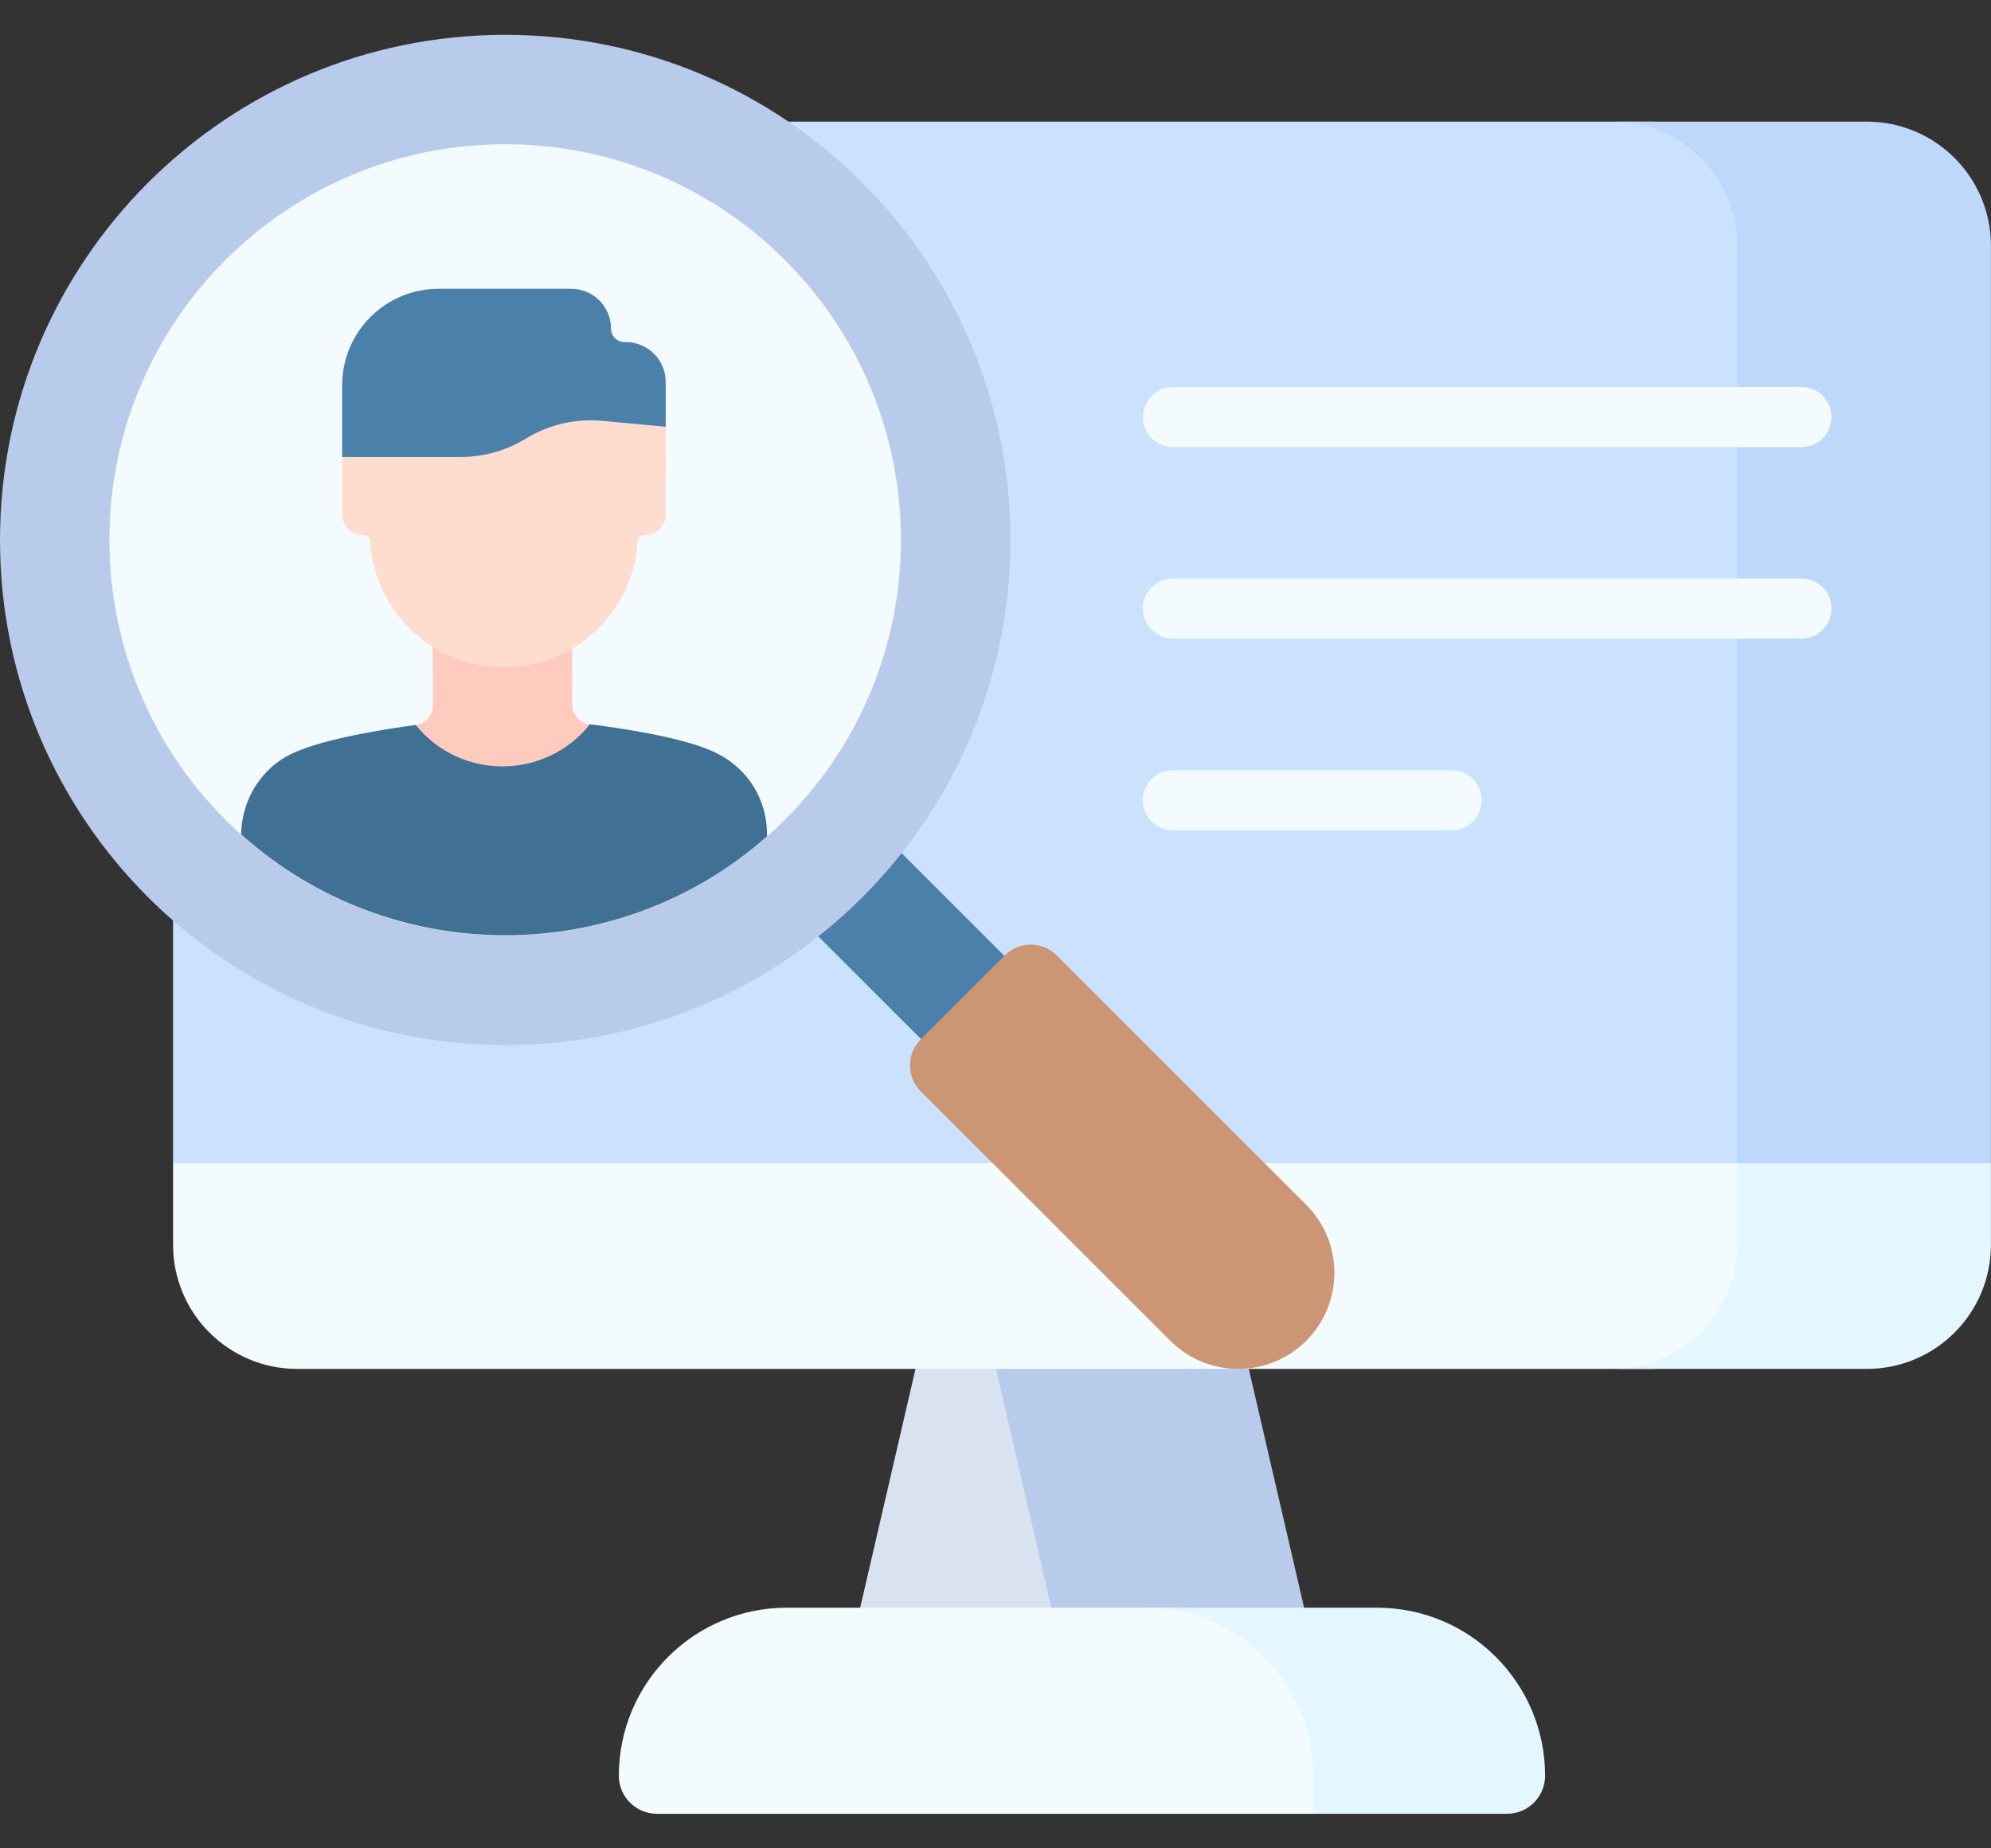 <svg width="28" height="26" viewBox="0 0 28 26" fill="none" xmlns="http://www.w3.org/2000/svg">
<rect x="0" y="0" width="28" height="26" fill="#333333" stroke="none"/>
<path d="M13.296 17.438L11.906 23.439H15.392L14.002 17.438H13.296Z" fill="#D8E2F1"/>
<path d="M17.141 17.438H13.586L14.976 23.439H18.531L17.141 17.438Z" fill="#B9CBEA"/>
<path d="M24.957 3.457C24.957 2.493 24.175 1.711 23.211 1.711H4.18C3.215 1.711 2.434 2.493 2.434 3.457V16.364L3.589 17.045H24.957V3.457Z" fill="#CBE2FF"/>
<path d="M24.43 3.457V17.045H26.154L27.999 16.364V3.457C27.999 2.493 27.218 1.711 26.253 1.711H22.684C23.648 1.711 24.43 2.493 24.43 3.457Z" fill="#BED8FB"/>
<path d="M24.957 17.51V16.363H2.434V17.51C2.434 18.474 3.215 19.256 4.18 19.256H23.211C24.175 19.256 24.957 18.474 24.957 17.51Z" fill="#F4FBFF"/>
<path d="M27.999 17.51V16.363H24.43V17.51C24.43 18.474 23.648 19.256 22.684 19.256H26.253C27.218 19.256 27.999 18.474 27.999 17.51Z" fill="#E4F6FF"/>
<path d="M16.521 22.615H11.066C9.761 22.615 8.703 23.673 8.703 24.979C8.703 25.274 8.943 25.514 9.239 25.514H18.468L18.884 24.979C18.884 23.673 17.826 22.615 16.521 22.615Z" fill="#F4FBFF"/>
<path d="M19.366 22.615H16.105C17.411 22.615 18.469 23.673 18.469 24.979V25.514H21.193C21.489 25.514 21.729 25.274 21.729 24.979C21.729 23.673 20.671 22.615 19.366 22.615Z" fill="#E4F6FF"/>
<path d="M25.334 6.29H16.497C16.264 6.29 16.074 6.1 16.074 5.867C16.074 5.633 16.264 5.443 16.497 5.443H25.334C25.567 5.443 25.757 5.633 25.757 5.867C25.757 6.1 25.567 6.29 25.334 6.29Z" fill="#F4FBFF"/>
<path d="M25.334 8.983H16.497C16.264 8.983 16.074 8.794 16.074 8.56C16.074 8.326 16.264 8.137 16.497 8.137H25.334C25.567 8.137 25.757 8.326 25.757 8.56C25.757 8.794 25.567 8.983 25.334 8.983Z" fill="#F4FBFF"/>
<path d="M20.413 11.68H16.497C16.264 11.68 16.074 11.491 16.074 11.257C16.074 11.023 16.264 10.834 16.497 10.834H20.413C20.647 10.834 20.837 11.024 20.837 11.257C20.837 11.491 20.647 11.68 20.413 11.68Z" fill="#F4FBFF"/>
<path d="M10.762 12.426L11.934 11.254L14.389 13.709L13.217 14.881L10.762 12.426Z" fill="#4A80AA"/>
<path d="M18.37 16.948L14.859 13.438C14.658 13.237 14.332 13.237 14.131 13.438L12.948 14.621C12.747 14.822 12.747 15.149 12.948 15.35L16.458 18.86C16.986 19.388 17.842 19.388 18.37 18.86C18.898 18.332 18.898 17.476 18.37 16.948Z" fill="#CC9675"/>
<path d="M7.105 14.701C11.029 14.701 14.21 11.52 14.21 7.596C14.21 3.671 11.029 0.49 7.105 0.49C3.181 0.49 0 3.671 0 7.596C0 11.52 3.181 14.701 7.105 14.701Z" fill="#B9CBEA"/>
<path d="M7.105 13.16C10.178 13.16 12.67 10.668 12.67 7.595C12.67 4.521 10.178 2.029 7.105 2.029C4.031 2.029 1.539 4.521 1.539 7.595C1.539 10.668 4.031 13.16 7.105 13.16Z" fill="#F4FBFF"/>
<path d="M8.295 10.19C8.155 10.172 8.049 10.054 8.049 9.913L8.043 8.629L6.082 8.637L6.088 9.921C6.088 10.062 5.984 10.181 5.844 10.2C5.844 10.2 5.482 11.438 7.075 11.431C8.667 11.424 8.295 10.19 8.295 10.19Z" fill="#FFCBBE"/>
<path d="M10.012 10.563C9.562 10.365 8.714 10.24 8.296 10.188L8.294 10.191C7.667 10.974 6.477 10.978 5.846 10.198C5.428 10.254 4.581 10.386 4.133 10.588C3.668 10.797 3.4 11.255 3.391 11.736C5.49 13.62 8.677 13.63 10.787 11.765C10.795 11.233 10.5 10.778 10.012 10.563Z" fill="#407093"/>
<path d="M8.593 4.623C8.593 4.313 8.342 4.062 8.033 4.062H6.169C5.42 4.062 4.812 4.67 4.812 5.419V6.429L5.276 6.784H8.898L9.362 6.004V5.372C9.362 5.063 9.111 4.812 8.801 4.812H8.782C8.678 4.812 8.593 4.727 8.593 4.623Z" fill="#4A80AA"/>
<path d="M9.362 6.003L8.473 5.92C8.096 5.884 7.717 5.972 7.394 6.17C7.119 6.339 6.802 6.428 6.479 6.428H4.812V7.233C4.812 7.396 4.945 7.528 5.107 7.528C5.158 7.528 5.201 7.567 5.204 7.618C5.265 8.605 6.085 9.387 7.087 9.387C8.091 9.387 8.911 8.603 8.968 7.615C8.971 7.566 9.012 7.528 9.061 7.528H9.066C9.232 7.528 9.366 7.394 9.365 7.228C9.362 6.784 9.362 6.003 9.362 6.003Z" fill="#FFDDCE"/>
</svg>
